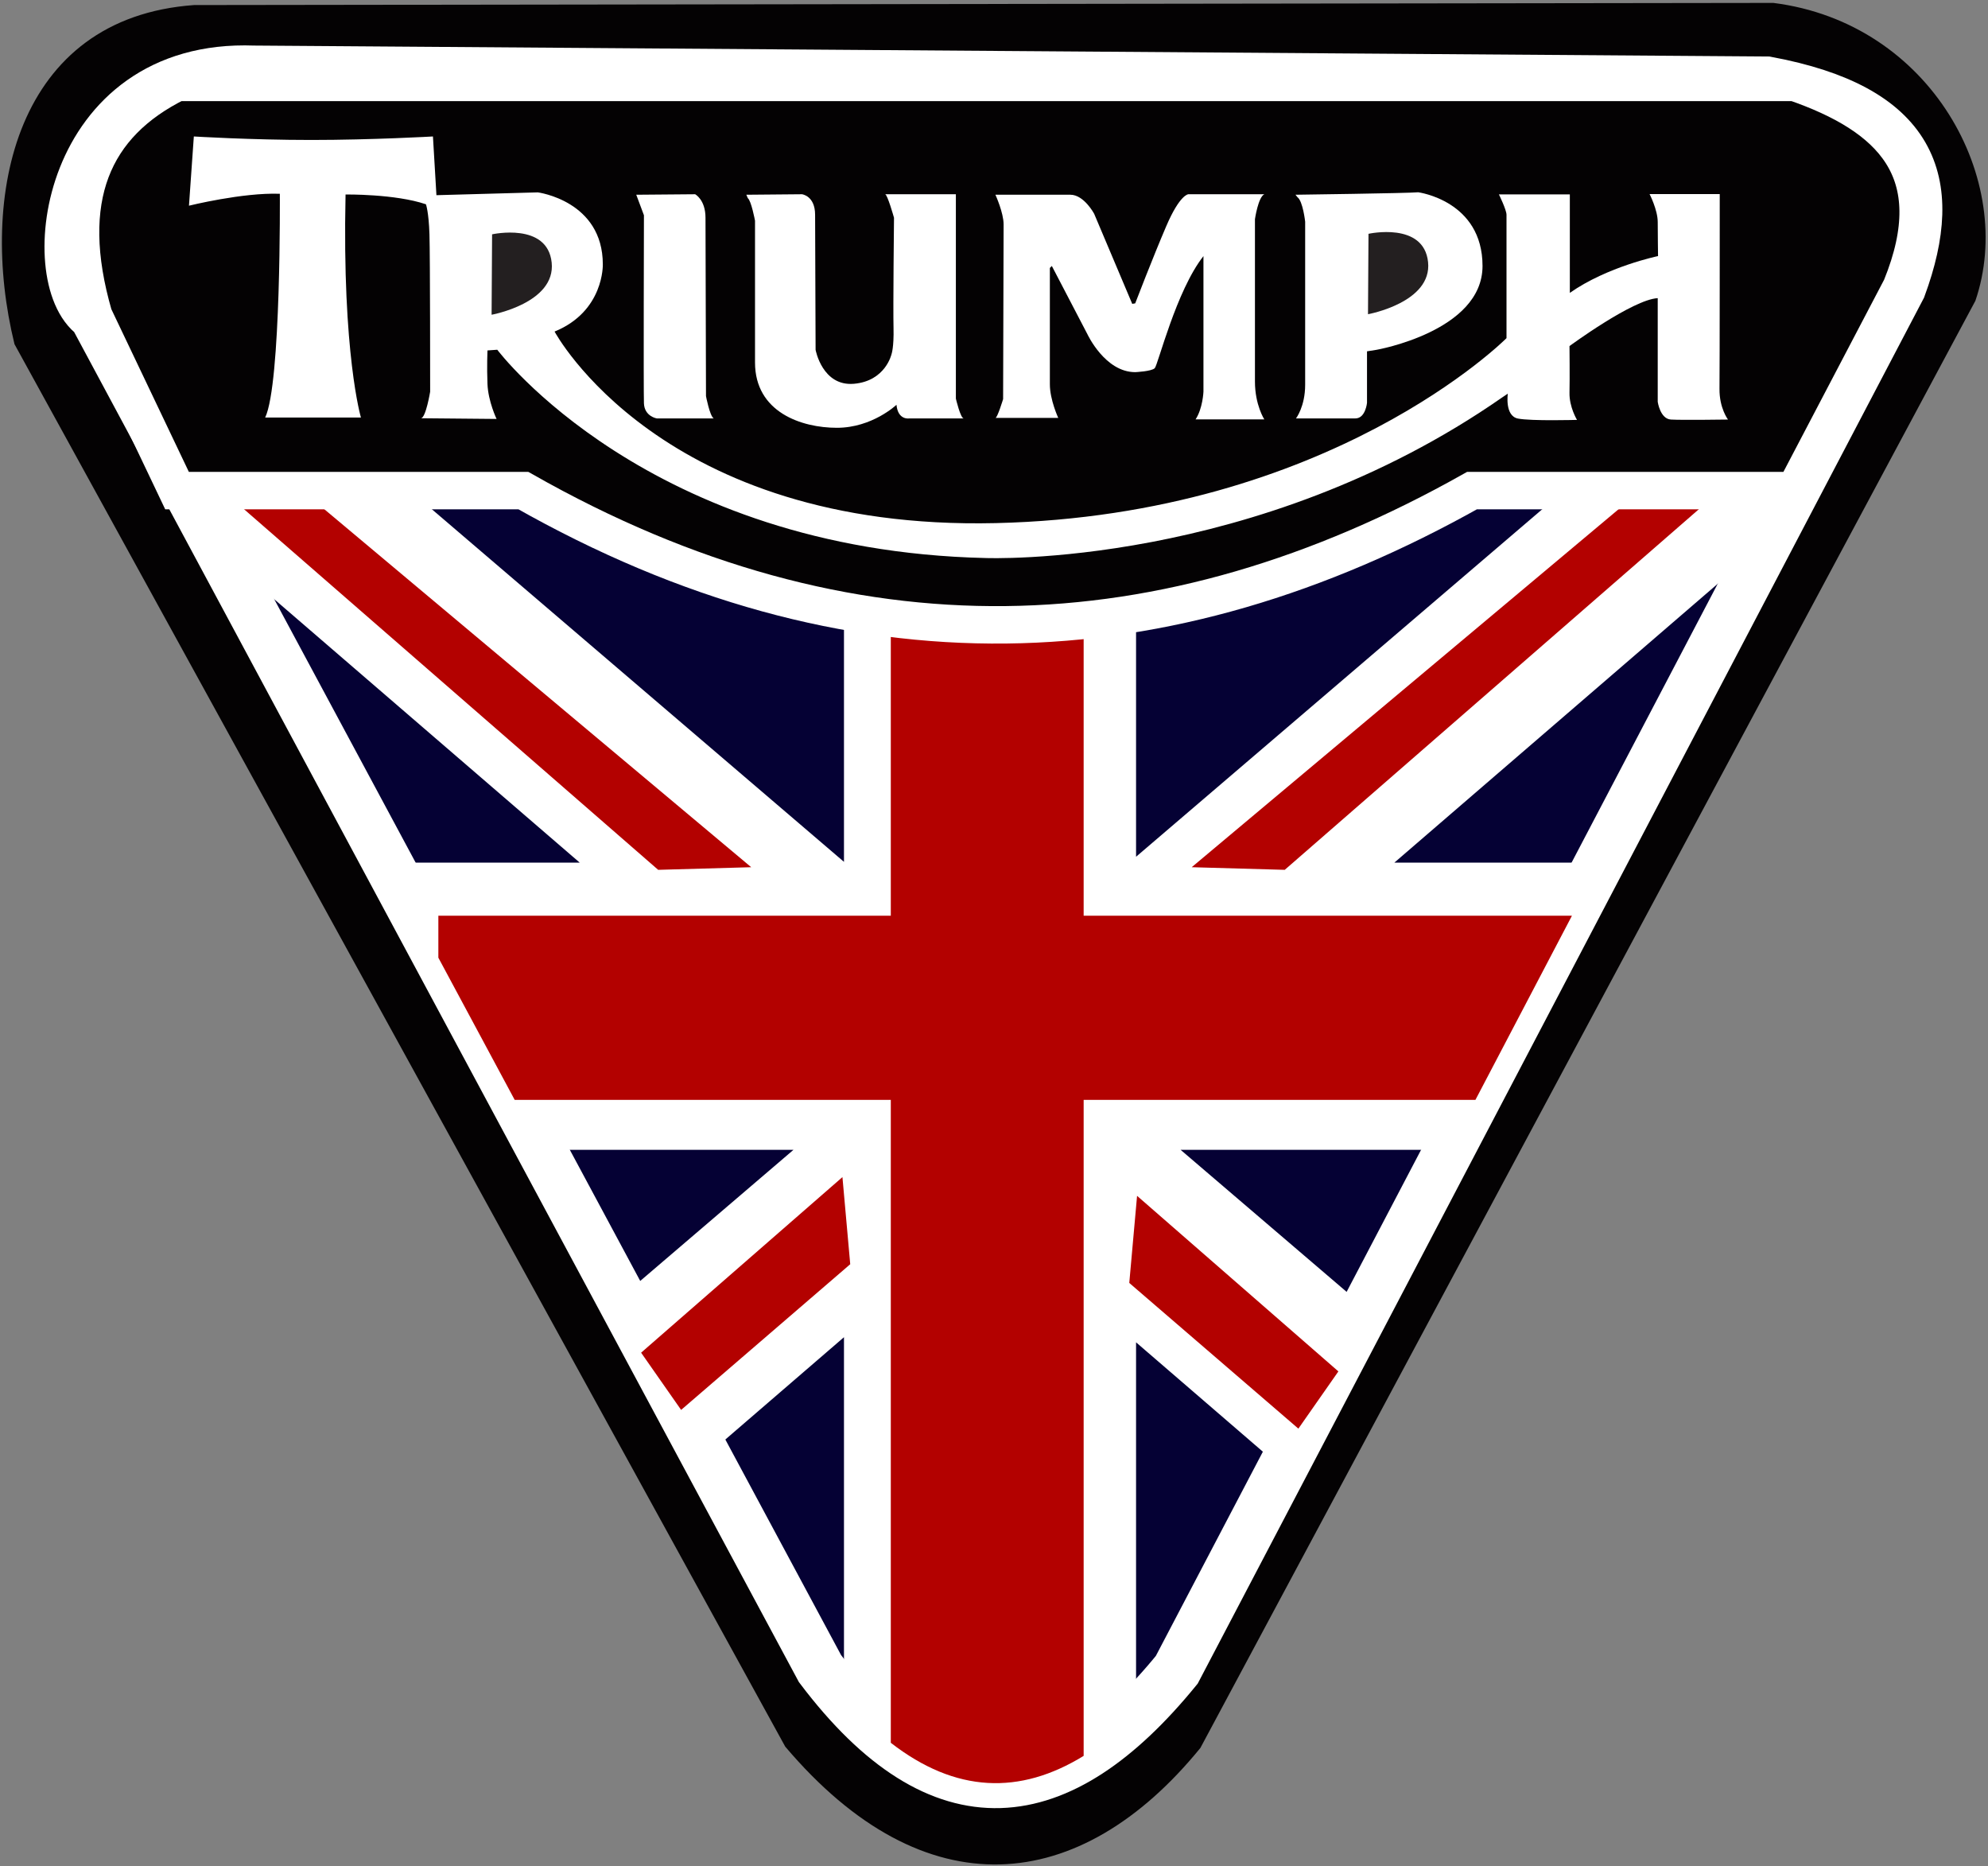 <?xml version="1.0" encoding="UTF-8"?>
<svg xmlns="http://www.w3.org/2000/svg" xmlns:xlink="http://www.w3.org/1999/xlink" width="536pt" height="503pt" viewBox="0 0 536 503" version="1.1">
<rect x="0" y="0" width="536" height="503" fill="#808080" stroke="none"/>
<g id="surface1">
<path style=" stroke:none;fill-rule:evenodd;fill:rgb(1.567%,0.784%,1.178%);fill-opacity:1;" d="M 211.707 470.797 C 249.312 515.195 291.184 510.969 323.641 471.164 L 532.598 81.082 C 543.641 48.801 520.746 6.172 478.129 0.785 L 52.336 1.363 C 4.223 4.809 -5.914 52.645 3.906 92.77 L 211.707 470.797 "/>
<path style=" stroke:none;fill-rule:evenodd;fill:rgb(1.961%,0.392%,20.384%);fill-opacity:1;" d="M 221.078 449.762 C 253.734 492.984 285.742 488.77 317.273 450.098 L 512.59 77.492 C 523.184 48.68 515.801 29.324 476.414 21.957 L 68.383 19.012 C 17.324 17.09 11.191 75.242 25.281 85.129 L 221.078 449.762 "/>
<path style="fill:none;stroke-width:134.608;stroke-linecap:butt;stroke-linejoin:miter;stroke:rgb(100%,100%,100%);stroke-opacity:1;stroke-miterlimit:22.926;" d="M 2210.781 532.383 C 2537.344 100.156 2857.422 142.305 3172.734 529.023 L 5125.898 4255.078 C 5231.836 4543.203 5158.008 4736.758 4764.141 4810.43 L 683.828 4839.883 C 173.242 4859.102 111.914 4277.578 252.812 4178.711 Z M 2210.781 532.383 " transform="matrix(0.1,0,0,-0.1,0,503)"/>
<path style=" stroke:none;fill-rule:evenodd;fill:rgb(100%,100%,100%);fill-opacity:1;" d="M 227.551 167.746 L 306.301 167.746 L 306.301 230.938 L 422.48 131.57 L 485.336 129.488 L 476.984 145.418 L 375.938 232.527 L 431.32 232.527 L 390.75 309.93 L 318.301 309.93 L 368.324 352.715 L 345.727 395.82 L 306.301 361.828 L 306.301 462.121 C 280.414 487.082 254.195 487.984 227.551 457.715 L 227.551 360.445 L 190.344 392.523 L 167.379 349.758 L 213.945 309.93 L 145.992 309.93 L 104.43 232.527 L 156.309 232.527 L 59.715 149.258 L 49.141 129.562 L 109.77 131.57 L 227.551 232.312 L 227.551 167.746 "/>
<path style=" stroke:none;fill-rule:evenodd;fill:rgb(70.117%,0.392%,0%);fill-opacity:1;" d="M 240.176 167.746 L 292.172 167.746 L 292.172 246.832 L 423.824 246.832 L 397.805 296.469 L 292.172 296.469 L 292.172 473.297 C 275 483.855 257.676 483.359 240.176 469.773 L 240.176 296.469 L 138.766 296.469 L 118.188 258.145 L 118.188 246.832 L 240.176 246.832 L 240.176 167.746 "/>
<path style=" stroke:none;fill-rule:evenodd;fill:rgb(70.117%,0.392%,0%);fill-opacity:1;" d="M 183.641 380.043 L 229.238 340.773 L 227.137 317.289 L 172.855 364.617 L 183.641 380.043 "/>
<path style=" stroke:none;fill-rule:evenodd;fill:rgb(70.117%,0.392%,0%);fill-opacity:1;" d="M 350.066 385.09 L 304.473 345.82 L 306.574 322.34 L 360.852 369.664 L 350.066 385.09 "/>
<path style=" stroke:none;fill-rule:evenodd;fill:rgb(70.117%,0.392%,0%);fill-opacity:1;" d="M 177.453 234.465 L 60.344 132.516 L 79.453 130.566 L 202.543 233.758 L 177.453 234.465 "/>
<path style=" stroke:none;fill-rule:evenodd;fill:rgb(70.117%,0.392%,0%);fill-opacity:1;" d="M 346.391 234.465 L 463.496 132.516 L 444.391 130.566 L 321.301 233.758 L 346.391 234.465 "/>
<path style=" stroke:none;fill-rule:evenodd;fill:rgb(1.567%,0.784%,1.178%);fill-opacity:1;" d="M 47.734 22.207 L 483.891 22.207 C 509.684 31.121 525.469 45.906 512.59 77.492 L 483.891 132.246 L 396.875 132.246 C 314.473 178.57 229.453 182.379 141.117 132.246 L 47.734 132.246 L 25.281 85.129 C 16.113 53.523 24.988 33.438 47.734 22.207 "/>
<path style="fill:none;stroke-width:100.954;stroke-linecap:butt;stroke-linejoin:miter;stroke:rgb(100%,100%,100%);stroke-opacity:1;stroke-miterlimit:22.926;" d="M 477.344 4807.93 L 4838.906 4807.93 C 5096.836 4718.789 5254.688 4570.938 5125.898 4255.078 L 4838.906 3707.539 L 3968.75 3707.539 C 3144.727 3244.297 2294.531 3206.211 1411.172 3707.539 L 477.344 3707.539 L 252.812 4178.711 C 161.133 4494.766 249.883 4695.625 477.344 4807.93 Z M 477.344 4807.93 " transform="matrix(0.1,0,0,-0.1,0,503)"/>
<path style=" stroke:none;fill-rule:nonzero;fill:rgb(100%,100%,100%);fill-opacity:1;" d="M 349.289 52.492 C 349.289 52.492 379.578 52.094 382.371 51.828 C 382.371 51.828 399.715 54.09 399.715 71.695 C 399.715 89.301 371.098 94.301 371.098 94.301 L 368.57 94.699 L 368.57 108.582 C 368.57 108.582 368.172 112.785 365.43 112.785 C 362.691 112.785 349.422 112.785 349.422 112.785 C 349.422 112.785 351.895 109.594 351.895 103.715 C 351.895 97.84 351.895 59.754 351.895 59.754 C 351.895 59.754 351.285 54.223 349.82 53.156 L 349.289 52.492 "/>
<path style=" stroke:none;fill-rule:nonzero;fill:rgb(13.699%,12.199%,12.5%);fill-opacity:1;" d="M 368.969 63.023 C 368.969 63.023 383.891 59.699 385.031 70.633 C 386.176 81.562 368.836 84.699 368.836 84.699 L 368.969 63.023 "/>
<path style=" stroke:none;fill-rule:nonzero;fill:rgb(100%,100%,100%);fill-opacity:1;" d="M 268.492 141.004 C 358.785 138.898 406.18 91.148 406.18 91.148 C 406.18 91.148 406.18 59.227 406.18 57.891 C 406.18 56.559 404.133 52.398 404.133 52.398 L 423.254 52.398 L 423.254 78.945 C 433.348 71.852 447.039 69.027 447.039 69.027 C 447.039 69.027 446.953 63.117 446.953 59.848 C 446.953 56.582 444.754 52.312 444.754 52.312 L 463.672 52.312 C 463.672 52.312 463.672 99.551 463.605 104.777 C 463.539 110.004 465.895 113.09 465.895 113.09 C 465.895 113.09 453.422 113.27 450.512 113.09 C 447.598 112.914 446.953 108.312 446.953 108.312 L 446.953 80.367 C 440.215 80.723 423.164 93.285 423.164 93.285 C 423.164 93.285 423.254 101.953 423.164 105.844 C 423.078 109.734 425.188 113.18 425.188 113.18 C 425.188 113.18 412.895 113.535 409.27 112.824 C 405.648 112.113 406.535 106.109 406.535 106.109 L 405.113 107.062 C 338.598 153.391 265.645 150.414 265.645 150.414 C 174.605 148.312 134.074 94.273 134.074 94.273 L 131.43 94.461 C 131.43 94.461 131.242 98.797 131.43 103.5 C 131.617 108.207 133.883 112.926 133.883 112.926 L 113.523 112.738 C 114.836 112.551 115.977 105.578 115.977 105.578 C 115.977 105.578 115.977 69.199 115.789 63.172 C 115.602 57.145 114.844 55.066 114.844 55.066 C 106.551 52.242 93.168 52.426 93.168 52.426 C 92.223 95.398 97.316 112.551 97.316 112.551 L 71.492 112.551 C 75.828 103.5 75.449 52.234 75.449 52.234 C 65.457 51.855 50.949 55.445 50.949 55.445 L 52.262 36.785 C 52.262 36.785 67.535 37.727 83.93 37.727 C 100.328 37.727 116.73 36.785 116.73 36.785 L 117.668 52.613 L 145.004 51.855 C 145.004 51.855 162.531 54.121 162.531 71.273 C 162.531 71.273 162.91 83.91 149.523 89.371 C 149.523 89.371 178.195 143.105 268.492 141.004 "/>
<path style=" stroke:none;fill-rule:nonzero;fill:rgb(13.699%,12.199%,12.5%);fill-opacity:1;" d="M 132.676 63.164 C 132.676 63.164 147.598 59.84 148.742 70.77 C 149.883 81.703 132.543 84.84 132.543 84.84 L 132.676 63.164 "/>
<path style=" stroke:none;fill-rule:nonzero;fill:rgb(100%,100%,100%);fill-opacity:1;" d="M 171.547 52.492 L 187.422 52.359 C 187.422 52.359 190.215 53.82 190.215 58.691 C 190.215 63.559 190.348 106.773 190.348 106.773 C 190.348 106.773 191.359 112.117 192.422 112.785 L 177.078 112.785 C 177.078 112.785 173.754 112.254 173.617 108.715 C 173.484 105.18 173.617 58.023 173.617 58.023 L 171.547 52.492 "/>
<path style=" stroke:none;fill-rule:evenodd;fill:rgb(100%,100%,100%);fill-opacity:1;" d="M 201.227 52.492 L 216.227 52.359 C 216.227 52.359 219.766 52.758 219.766 57.891 C 219.766 63.023 219.898 94.301 219.898 94.301 C 219.898 94.301 221.703 104.191 230.242 103.449 C 238.777 102.707 240.375 95.445 240.375 95.445 C 240.375 95.445 241.039 93.637 240.91 88.371 C 240.773 83.105 241.039 58.691 241.039 58.691 C 241.039 58.691 239.258 52.359 238.645 52.359 C 238.035 52.359 257.719 52.359 257.719 52.359 L 257.719 107.441 C 257.719 107.441 258.969 112.785 259.844 112.785 L 245.109 112.785 C 245.109 112.785 242.105 113.316 241.707 109.113 C 241.707 109.113 235.188 115.312 225.641 115.312 C 216.094 115.312 203.566 111.109 203.566 97.703 C 203.566 84.301 203.566 59.488 203.566 59.488 C 203.566 59.488 202.555 54.09 201.625 53.422 L 201.227 52.492 "/>
<path style=" stroke:none;fill-rule:nonzero;fill:rgb(100%,100%,100%);fill-opacity:1;" d="M 283.594 71.695 L 293.195 90.102 C 293.195 90.102 297.93 100.312 306.07 100.312 C 306.07 100.312 310.461 100.121 311.336 99.246 C 312.211 98.371 317.133 78.316 324.473 69.035 L 324.473 105.578 C 324.473 105.578 324.285 110.125 322.344 113.051 L 340.883 113.051 C 340.883 113.051 338.355 109.168 338.355 102.84 C 338.355 96.508 338.355 59.09 338.355 59.09 C 338.355 59.09 339.211 53.156 340.883 52.359 L 320.406 52.359 C 320.406 52.359 318.145 52.359 314.473 60.895 C 310.805 69.434 306.07 81.773 306.07 81.773 L 305.27 81.906 L 295.004 57.625 C 295.004 57.625 292.266 52.492 288.598 52.492 C 284.926 52.492 268.383 52.492 268.383 52.492 C 268.383 52.492 270.59 57.305 270.59 60.496 C 270.59 63.691 270.457 107.574 270.457 107.574 C 270.457 107.574 268.914 112.652 268.383 112.652 L 285.324 112.652 C 285.324 112.652 283.062 107.785 283.062 103.582 C 283.062 99.379 283.062 72.227 283.062 72.227 L 283.594 71.695 "/>
</g>
</svg>
